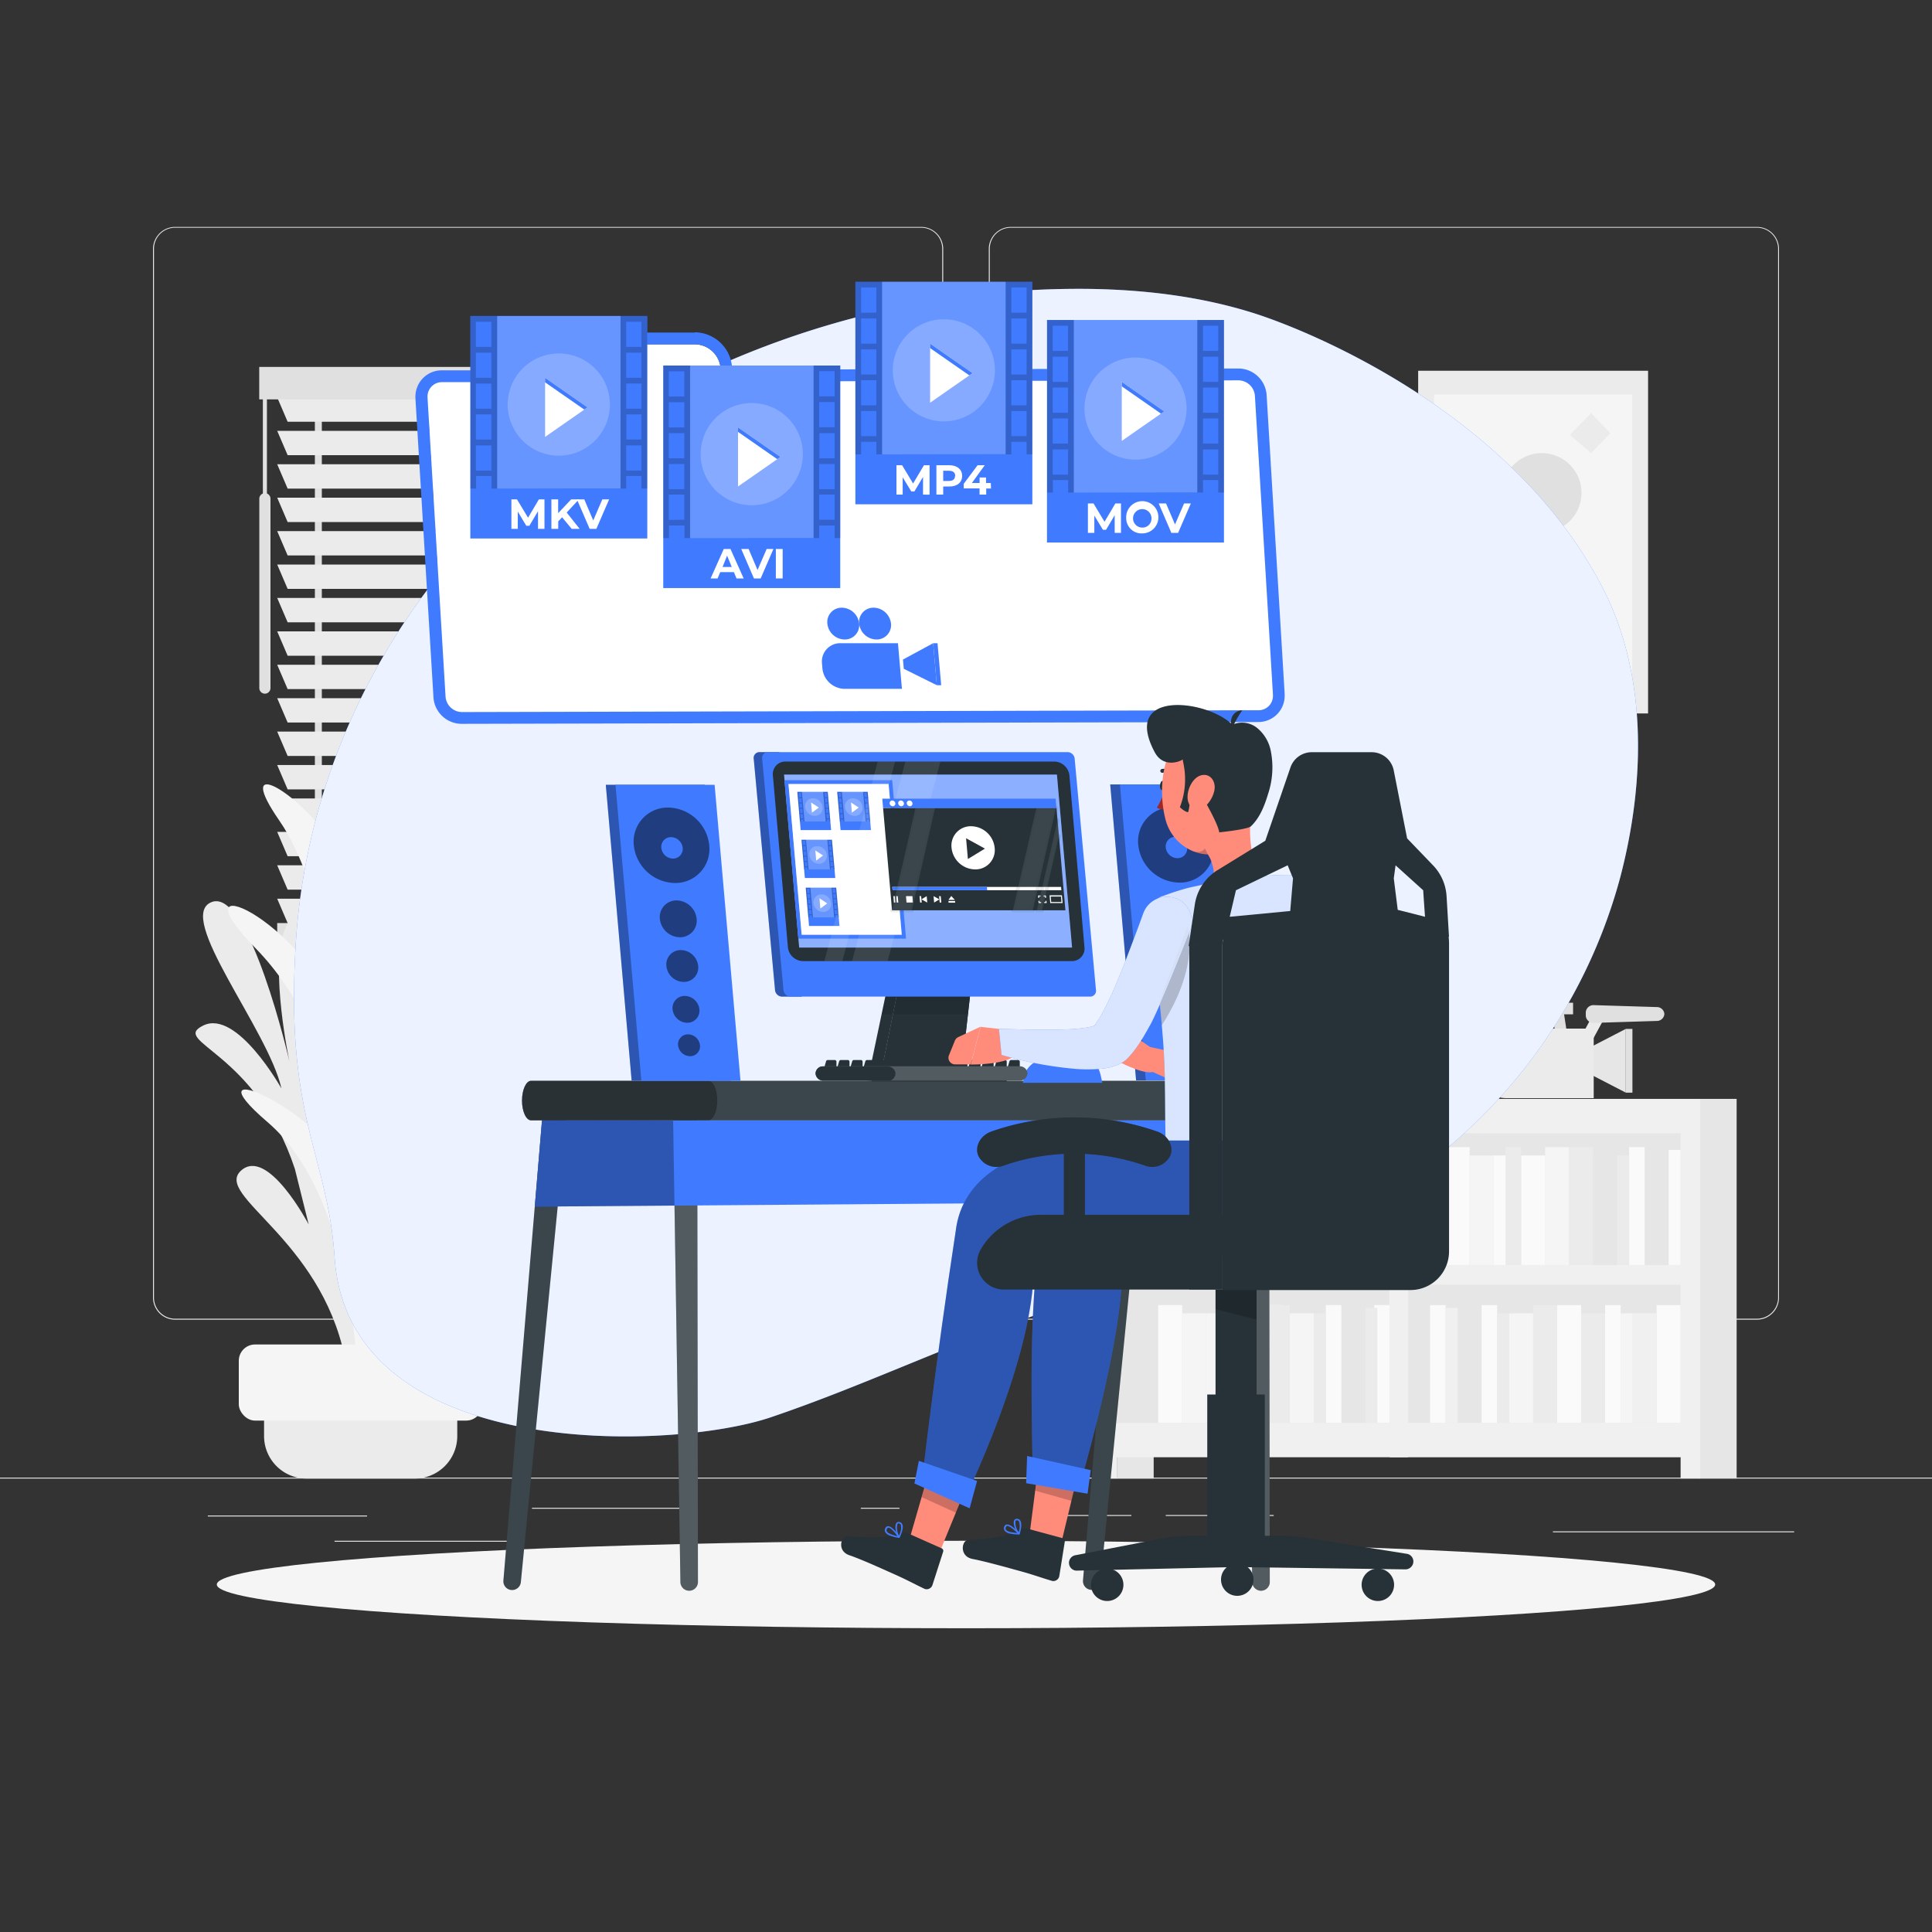 <svg xmlns="http://www.w3.org/2000/svg" viewBox="0 0 500 500"><rect x="0" y="0" width="500" height="500" fill="#333333" stroke="none"/><g id="background-complete"><path d="M238.4,341.53H45.31a5.72,5.72,0,0,1-5.71-5.71V64.39a5.72,5.72,0,0,1,5.71-5.66H238.4a5.71,5.71,0,0,1,5.7,5.71h0V335.82A5.71,5.71,0,0,1,238.4,341.53ZM45.31,58.93a5.47,5.47,0,0,0-5.46,5.46V335.82a5.47,5.47,0,0,0,5.46,5.46H238.4a5.46,5.46,0,0,0,5.45-5.46V64.39a5.46,5.46,0,0,0-5.45-5.46Z" style="fill:#e6e6e6"></path><path d="M454.7,341.53H261.6a5.71,5.71,0,0,1-5.7-5.71V64.39a5.71,5.71,0,0,1,5.7-5.66H454.7a5.71,5.71,0,0,1,5.7,5.66V335.82A5.71,5.71,0,0,1,454.7,341.53ZM261.6,58.93a5.46,5.46,0,0,0-5.45,5.46V335.82a5.46,5.46,0,0,0,5.45,5.46H454.7a5.48,5.48,0,0,0,5.47-5.46V64.39a5.48,5.48,0,0,0-5.47-5.46Z" style="fill:#e6e6e6"></path><rect x="53.79" y="392.21" width="41.21" height="0.25" style="fill:#e0e0e0"></rect><rect x="137.67" y="390.21" width="41.33" height="0.25" style="fill:#e0e0e0"></rect><rect x="222.78" y="390.21" width="10" height="0.25" style="fill:#e0e0e0"></rect><rect x="86.58" y="398.75" width="46.25" height="0.25" style="fill:#e0e0e0"></rect><rect x="271.2" y="392.08" width="21.6" height="0.25" style="fill:#e0e0e0"></rect><rect x="301.7" y="392.08" width="27.93" height="0.25" style="fill:#e0e0e0"></rect><rect x="401.89" y="396.31" width="62.44" height="0.25" style="fill:#e0e0e0"></rect><rect y="382.4" width="500" height="0.25" style="fill:#e0e0e0"></rect><rect x="81.49" y="100.32" width="1.8" height="140.37" style="fill:#e0e0e0"></rect><rect x="193.54" y="100.32" width="1.8" height="140.37" style="fill:#e0e0e0"></rect><polygon points="202.39 109.15 74.44 109.15 71.74 102.85 205.09 102.85 202.39 109.15" style="fill:#ebebeb"></polygon><polygon points="202.39 117.8 74.44 117.8 71.74 111.5 205.09 111.5 202.39 117.8" style="fill:#ebebeb"></polygon><polygon points="202.39 126.45 74.44 126.45 71.74 120.15 205.09 120.15 202.39 126.45" style="fill:#ebebeb"></polygon><polygon points="202.39 135.1 74.44 135.1 71.74 128.8 205.09 128.8 202.39 135.1" style="fill:#ebebeb"></polygon><polygon points="202.39 143.75 74.44 143.75 71.74 137.45 205.09 137.45 202.39 143.75" style="fill:#ebebeb"></polygon><polygon points="202.39 152.4 74.44 152.4 71.74 146.1 205.09 146.1 202.39 152.4" style="fill:#ebebeb"></polygon><polygon points="202.39 161.05 74.44 161.05 71.74 154.75 205.09 154.75 202.39 161.05" style="fill:#ebebeb"></polygon><polygon points="202.39 169.7 74.44 169.7 71.74 163.4 205.09 163.4 202.39 169.7" style="fill:#ebebeb"></polygon><polygon points="202.39 178.34 74.44 178.34 71.74 172.04 205.09 172.04 202.39 178.34" style="fill:#ebebeb"></polygon><polygon points="202.39 186.99 74.44 186.99 71.74 180.69 205.09 180.69 202.39 186.99" style="fill:#ebebeb"></polygon><polygon points="202.39 195.64 74.44 195.64 71.74 189.34 205.09 189.34 202.39 195.64" style="fill:#ebebeb"></polygon><polygon points="202.39 204.29 74.44 204.29 71.74 197.99 205.09 197.99 202.39 204.29" style="fill:#ebebeb"></polygon><polygon points="202.39 212.94 74.44 212.94 71.74 206.64 205.09 206.64 202.39 212.94" style="fill:#ebebeb"></polygon><polygon points="202.39 221.59 74.44 221.59 71.74 215.29 205.09 215.29 202.39 221.59" style="fill:#ebebeb"></polygon><polygon points="202.39 230.24 74.44 230.24 71.74 223.94 205.09 223.94 202.39 230.24" style="fill:#ebebeb"></polygon><polygon points="202.39 238.89 74.44 238.89 71.74 232.59 205.09 232.59 202.39 238.89" style="fill:#ebebeb"></polygon><rect x="71.74" y="238.89" width="133.35" height="3.6" style="fill:#e0e0e0"></rect><rect x="67.09" y="94.96" width="142.65" height="8.4" style="fill:#e0e0e0"></rect><path d="M68.56,179.52h0a1.45,1.45,0,0,1-1.45-1.45v-49a1.45,1.45,0,0,1,1.45-1.45h0A1.45,1.45,0,0,1,70,129.07v49A1.45,1.45,0,0,1,68.56,179.52Z" style="fill:#e0e0e0"></path><rect x="68.03" y="101.68" width="1.05" height="29.1" style="fill:#e0e0e0"></rect><rect x="362.05" y="290.46" width="75.81" height="81.59" style="fill:#e6e6e6"></rect><rect x="439.91" y="284.39" width="9.53" height="98.25" style="fill:#e6e6e6"></rect><rect x="374.12" y="296.89" width="6.21" height="30.49" style="fill:#fafafa"></rect><rect x="399.88" y="296.89" width="6.21" height="30.49" style="fill:#f5f5f5"></rect><rect x="380.33" y="299.03" width="6.21" height="28.35" style="fill:#f5f5f5"></rect><rect x="393.66" y="299.03" width="6.21" height="28.35" style="fill:#fafafa"></rect><rect x="389.65" y="296.89" width="4.01" height="30.49" style="fill:#ebebeb"></rect><rect x="386.55" y="299.03" width="3.11" height="28.35" style="fill:#fafafa"></rect><rect x="406.09" y="296.89" width="6.21" height="30.49" style="fill:#ebebeb"></rect><rect x="412.3" y="299.03" width="6.21" height="28.35" style="fill:#e6e6e6"></rect><rect x="425.63" y="299.03" width="6.21" height="28.35" style="fill:#e6e6e6"></rect><rect x="421.62" y="296.89" width="4.01" height="30.49" style="fill:#fafafa"></rect><rect x="418.51" y="299.03" width="3.11" height="28.35" style="fill:#ebebeb"></rect><rect x="431.84" y="297.61" width="3.11" height="29.77" style="fill:#fafafa"></rect><rect x="428.74" y="337.75" width="6.21" height="30.49" transform="translate(863.68 706) rotate(180)" style="fill:#fafafa"></rect><rect x="402.98" y="337.75" width="6.21" height="30.49" transform="translate(812.17 706) rotate(180)" style="fill:#fafafa"></rect><rect x="422.52" y="339.9" width="6.21" height="28.35" transform="translate(851.26 708.14) rotate(180)" style="fill:#f0f0f0"></rect><rect x="409.19" y="339.9" width="6.21" height="28.35" transform="translate(824.6 708.14) rotate(180)" style="fill:#ebebeb"></rect><rect x="415.4" y="337.75" width="4.01" height="30.49" transform="translate(834.82 706) rotate(180)" style="fill:#fafafa"></rect><rect x="419.42" y="339.9" width="3.11" height="28.35" transform="translate(841.94 708.14) rotate(180)" style="fill:#f5f5f5"></rect><rect x="396.77" y="337.75" width="6.21" height="30.49" transform="translate(799.75 706) rotate(180)" style="fill:#ebebeb"></rect><rect x="390.56" y="339.9" width="6.21" height="28.35" transform="translate(787.33 708.14) rotate(180)" style="fill:#f5f5f5"></rect><rect x="377.23" y="339.9" width="6.21" height="28.35" transform="translate(760.67 708.14) rotate(180)" style="fill:#e6e6e6"></rect><rect x="383.44" y="337.75" width="4.01" height="30.49" transform="translate(770.89 706) rotate(180)" style="fill:#fafafa"></rect><rect x="370.11" y="337.75" width="4.01" height="30.49" transform="translate(744.23 706) rotate(180)" style="fill:#fafafa"></rect><rect x="387.45" y="339.9" width="3.11" height="28.35" transform="translate(778.01 708.14) rotate(180)" style="fill:#ebebeb"></rect><rect x="374.12" y="338.48" width="3.11" height="29.77" transform="translate(751.35 706.72) rotate(180)" style="fill:#f0f0f0"></rect><path d="M437.48,284.39H359.65v92.75h75.29v5.51H440V284.39Zm-2.54,83.86H364.45V332.49h70.49Zm0-40.84H364.45V293.29h70.49Z" style="fill:#f0f0f0"></path><rect x="286.12" y="290.46" width="75.81" height="81.59" transform="translate(648.06 662.52) rotate(180)" style="fill:#e6e6e6"></rect><rect x="289.04" y="376.14" width="9.53" height="6.5" transform="translate(587.61 758.79) rotate(180)" style="fill:#e6e6e6"></rect><rect x="353.17" y="296.89" width="6.21" height="30.49" transform="translate(712.54 624.27) rotate(180)" style="fill:#fafafa"></rect><rect x="327.41" y="296.89" width="6.21" height="30.49" transform="translate(661.04 624.27) rotate(180)" style="fill:#f5f5f5"></rect><rect x="346.95" y="299.03" width="6.21" height="28.35" transform="translate(700.12 626.41) rotate(180)" style="fill:#f5f5f5"></rect><rect x="333.62" y="299.03" width="6.21" height="28.35" transform="translate(673.46 626.41) rotate(180)" style="fill:#fafafa"></rect><rect x="339.83" y="296.89" width="4.01" height="30.49" transform="translate(683.68 624.27) rotate(180)" style="fill:#ebebeb"></rect><rect x="343.85" y="299.03" width="3.11" height="28.35" transform="translate(690.8 626.41) rotate(180)" style="fill:#fafafa"></rect><rect x="325.3" y="296.89" width="6.21" height="30.49" transform="translate(656.8 624.27) rotate(180)" style="fill:#ebebeb"></rect><rect x="319.08" y="299.03" width="6.21" height="28.35" transform="translate(644.38 626.41) rotate(180)" style="fill:#e6e6e6"></rect><rect x="305.75" y="299.03" width="6.21" height="28.35" transform="translate(617.72 626.41) rotate(180)" style="fill:#e6e6e6"></rect><rect x="311.96" y="296.89" width="4.01" height="30.49" transform="translate(627.94 624.27) rotate(180)" style="fill:#fafafa"></rect><rect x="315.98" y="299.03" width="3.11" height="28.35" transform="translate(635.06 626.41) rotate(180)" style="fill:#ebebeb"></rect><rect x="302.65" y="297.61" width="3.11" height="29.77" transform="translate(608.4 624.99) rotate(180)" style="fill:#f5f5f5"></rect><rect x="299.73" y="337.75" width="6.21" height="30.49" style="fill:#fafafa"></rect><rect x="325.48" y="337.75" width="6.21" height="30.49" style="fill:#fafafa"></rect><rect x="305.94" y="339.9" width="6.21" height="28.35" style="fill:#f5f5f5"></rect><rect x="319.27" y="339.9" width="6.21" height="28.35" style="fill:#ebebeb"></rect><rect x="315.26" y="337.75" width="4.01" height="30.49" style="fill:#fafafa"></rect><rect x="312.15" y="339.9" width="3.11" height="28.35" style="fill:#f5f5f5"></rect><rect x="327.6" y="337.75" width="6.21" height="30.49" style="fill:#ebebeb"></rect><rect x="333.81" y="339.9" width="6.21" height="28.35" style="fill:#f5f5f5"></rect><rect x="347.14" y="339.9" width="6.21" height="28.35" style="fill:#e6e6e6"></rect><rect x="343.13" y="337.75" width="4.01" height="30.49" style="fill:#fafafa"></rect><rect x="355.64" y="337.75" width="4.01" height="30.49" style="fill:#fafafa"></rect><rect x="340.02" y="339.9" width="3.11" height="28.35" style="fill:#ebebeb"></rect><rect x="353.35" y="338.48" width="3.11" height="29.77" style="fill:#ebebeb"></rect><path d="M284,284.39v98.26h5.08v-5.51h75.28V284.39H284Zm5.08,48.1h70.49v35.76H289.05Zm0-39.2h70.49v34.12H289.05Z" style="fill:#f0f0f0"></path><path d="M93.65,350.14s-7.27-34.39,6-53-12-.22-14.88,17.22c0,0-4.35-31.18,8.51-53.12S82.06,257.29,80,279.9c0,0-3.94-27.82,2-43.46s-4.37-5.58-8.32,4.22,1.23,34.07,1.23,34.07-10.31-44.87-20.07-41.3,14.59,33,18,48.27c0,0-11.51-20.59-20.24-16.3s13.53,6.41,23.71,37.1l3.58,14.39S69.25,296.58,62.33,303s20.53,17.47,26.91,48.25Z" style="fill:#ebebeb"></path><path d="M68.34,360.65h50a0,0,0,0,1,0,0v11a11,11,0,0,1-11,11h-28a11,11,0,0,1-11-11v-11A0,0,0,0,1,68.34,360.65Z" style="fill:#ebebeb"></path><rect x="61.8" y="347.95" width="63.04" height="19.7" rx="4.21" style="fill:#f5f5f5"></rect><path d="M92.23,352.12s-1.53-43.36-23-61.73,14.28-3.82,23,16.2c0,0-4.08-38.65-26-61.09s12.24-8,21.43,18.43c0,0-3.58-34.5-15.31-51.47s3.57-8,11.22,2.58,8.68,41.17,8.68,41.17-1-56.82,11.73-55.45-7.65,43.84-7.14,63.17c0,0,7.65-28.09,19.39-25.56s-14.29,11.72-17.35,51.51v18.3s6.63-27.48,16.84-21.87-19.39,27-17.86,65.81Z" style="fill:#f5f5f5"></path><rect x="367.02" y="95.95" width="59.5" height="88.69" style="fill:#ebebeb"></rect><rect x="371.13" y="102.07" width="51.29" height="76.45" style="fill:#f5f5f5"></rect><circle cx="399.02" cy="127.56" r="10.29" transform="translate(183.2 486.6) rotate(-76.72)" style="fill:#e0e0e0"></circle><polygon points="388.73 167.56 403.78 149.56 409.31 167.56 388.73 167.56" style="fill:#ebebeb"></polygon><path d="M381.48,114.77c-7.2,11.72-2,26.28,6.19,35.85,1.26,1.47,3.37-.66,2.12-2.12-7.3-8.54-12.17-21.7-5.72-32.22,1-1.65-1.58-3.16-2.59-1.51Z" style="fill:#ebebeb"></path><polygon points="411.78 106.93 406.28 112.56 411.78 117.27 416.78 112.1 411.78 106.93" style="fill:#ebebeb"></polygon><polygon points="411.03 270.01 384.67 270.01 391.24 259.51 407.11 259.51 407.11 262.51 392.9 262.51 390.09 267.01 411.03 267.01 411.03 270.01" style="fill:#e0e0e0"></polygon><rect x="401.94" y="260.75" width="3" height="6.04" transform="translate(-35.38 64.33) rotate(-8.74)" style="fill:#e0e0e0"></rect><rect x="408.77" y="263.96" width="7.33" height="3" transform="translate(-17.45 501.63) rotate(-61.55)" style="fill:#ebebeb"></rect><path d="M428.74,264.22l-16.18.5a2,2,0,0,1-2.16-1.8v-1a2,2,0,0,1,2.16-1.79l16.18.5a1.94,1.94,0,0,1,2,1.79h0A1.94,1.94,0,0,1,428.74,264.22Z" style="fill:#e0e0e0"></path><polygon points="378.5 279.79 386.43 275.69 386.43 273.36 378.5 269.26 378.5 279.79" style="fill:#e6e6e6"></polygon><rect x="377.4" y="269.26" width="1.1" height="10.53" style="fill:#e0e0e0"></rect><polygon points="420.75 282.77 408.34 276.35 408.34 272.7 420.75 266.28 420.75 282.77" style="fill:#e6e6e6"></polygon><rect x="420.75" y="266.28" width="1.72" height="16.5" style="fill:#e0e0e0"></rect><path d="M412.45,284.2H389.87a8,8,0,0,1-8-8v-2a8,8,0,0,1,8-8h22.58Z" style="fill:#ebebeb"></path></g><g id="background-simple"><path d="M282.11,74.77a229.06,229.06,0,0,0-130.45,38.8c-43.31,29.19-71.61,77.7-75.06,129.81-3,45.95,8.19,55.22,10,82.06,3.59,53.1,87.28,50,112.79,41.38s49.77-20.59,75.42-28.74c23.63-7.51,48.43-11.76,70.85-22.34a138.26,138.26,0,0,0,73.65-88.67c6.48-24.73,7.14-52.43-4.64-75.12-23.48-45.22-76-66.41-90.18-70.9C310.83,76.73,296.4,75,282.11,74.77Z" style="fill:#407BFF"></path><path d="M282.11,74.77a229.06,229.06,0,0,0-130.45,38.8c-43.31,29.19-71.61,77.7-75.06,129.81-3,45.95,8.19,55.22,10,82.06,3.59,53.1,87.28,50,112.79,41.38s49.77-20.59,75.42-28.74c23.63-7.51,48.43-11.76,70.85-22.34a138.26,138.26,0,0,0,73.65-88.67c6.48-24.73,7.14-52.43-4.64-75.12-23.48-45.22-76-66.41-90.18-70.9C310.83,76.73,296.4,75,282.11,74.77Z" style="fill:#fff;opacity:0.9"></path></g><g id="Shadows"><g id="Shadow--inject-214"><ellipse id="path--inject-214" cx="250" cy="410.07" rx="193.89" ry="11.32" style="fill:#f5f5f5"></ellipse></g></g><g id="Desk"><path d="M296.51,290.69h-6.24L280.28,409a2.27,2.27,0,0,0,2.26,2.46h0a2.27,2.27,0,0,0,2.25-2Z" style="fill:#263238"></path><path d="M296.51,290.69h-6.24L280.28,409a2.27,2.27,0,0,0,2.26,2.46h0a2.27,2.27,0,0,0,2.25-2Z" style="fill:#fff;opacity:0.1"></path><path d="M146.53,289.86h-6.25l-10,119.19a2.26,2.26,0,0,0,2.26,2.45h0a2.27,2.27,0,0,0,2.25-2Z" style="fill:#263238"></path><path d="M146.53,289.86h-6.25l-10,119.19a2.26,2.26,0,0,0,2.26,2.45h0a2.27,2.27,0,0,0,2.25-2Z" style="fill:#fff;opacity:0.1"></path><path d="M174.21,289.86h6.24l.18,119.55a2.27,2.27,0,0,1-2.27,2.27h0a2.28,2.28,0,0,1-2.27-2.24Z" style="fill:#263238"></path><path d="M174.21,289.86h6.24l.18,119.55a2.27,2.27,0,0,1-2.27,2.27h0a2.28,2.28,0,0,1-2.27-2.24Z" style="fill:#fff;opacity:0.2"></path><path d="M322.19,289.86h6.25l.18,119.55a2.27,2.27,0,0,1-2.27,2.27h0a2.28,2.28,0,0,1-2.27-2.24Z" style="fill:#263238"></path><path d="M328.44,289.86l.18,119.55a2.27,2.27,0,0,1-2.27,2.27h0a2.28,2.28,0,0,1-2.27-2.24l-1.89-119.58Z" style="fill:#fff;opacity:0.2"></path><polygon points="138.41 312.27 328.3 310.86 328.3 289.87 140.28 289.87 138.41 312.27" style="fill:#407BFF"></polygon><polygon points="174.21 290.02 174.56 312 138.41 312.27 140.28 289.87 174.21 290.02" style="opacity:0.3"></polygon><path d="M335.63,284.82h0c0-2.82-1.06-5.11-2.36-5.12H137.45c-1.3,0-2.35,2.3-2.36,5.12h0c0,2.83,1.06,5.12,2.36,5.13H333.27C334.57,289.94,335.62,287.65,335.63,284.82Z" style="fill:#263238"></path><path d="M335.63,284.82h0c0-2.82-1.06-5.11-2.36-5.12H137.45c-1.3,0-2.35,2.3-2.36,5.12h0c0,2.83,1.06,5.12,2.36,5.13H333.27C334.57,289.94,335.62,287.65,335.63,284.82Z" style="fill:#fff;opacity:0.1"></path><path d="M185.64,284.82h0c0-2.82-1-5.11-2.35-5.12H137.45c-1.3,0-2.35,2.3-2.36,5.12h0c0,2.83,1.06,5.12,2.36,5.13h45.84C184.59,289.94,185.64,287.65,185.64,284.82Z" style="opacity:0.3"></path></g><g id="Device"><path d="M285.28,280.22H264.71l.47-2.23c2.2-5.91,13.44-5.91,13.44-5.91,2.79.16,5.51,2.77,6.29,6.42Z" style="fill:#407BFF"></path><path d="M228.2,276.92h20.66l2.46-21.6H232.56Z" style="fill:#263238"></path><path d="M224.55,279.66h1v.25h35v-3H228.2l4.36-21.6h18.76l1-9.16a2.34,2.34,0,0,0-2.34-2.24H233.94a2.37,2.37,0,0,0-2.35,2.24Z" style="fill:#263238"></path><polygon points="228.2 276.92 248.86 276.92 251.13 257.02 251.32 255.32 232.56 255.32 228.2 276.92" style="fill:#263238"></polygon><polygon points="250.46 262.51 251.32 255.32 229.67 255.32 228.16 262.51 250.46 262.51" style="opacity:0.1"></polygon><path d="M261,277.55h2.46a.44.44,0,0,0,.46-.42v-2.37a.44.44,0,0,0-.46-.43H261.7a.47.47,0,0,0-.45.32l-.69,2.37A.43.43,0,0,0,261,277.55Z" style="fill:#263238"></path><path d="M257.62,277.55h2.46a.45.45,0,0,0,.46-.42v-2.37a.45.45,0,0,0-.46-.43h-1.77a.47.47,0,0,0-.45.32l-.69,2.37A.43.43,0,0,0,257.62,277.55Z" style="fill:#263238"></path><path d="M254.23,277.55h2.45a.45.45,0,0,0,.47-.42v-2.37a.45.45,0,0,0-.47-.43h-1.76a.46.46,0,0,0-.45.32l-.69,2.37A.43.43,0,0,0,254.23,277.55Z" style="fill:#263238"></path><path d="M250.84,277.55h2.45a.45.45,0,0,0,.47-.42v-2.37a.45.45,0,0,0-.47-.43h-1.76a.46.46,0,0,0-.45.32l-.69,2.37A.43.43,0,0,0,250.84,277.55Z" style="fill:#263238"></path><path d="M247.45,277.55h2.45a.45.45,0,0,0,.47-.42v-2.37a.45.45,0,0,0-.47-.43h-1.76a.46.46,0,0,0-.45.32L247,277A.43.43,0,0,0,247.45,277.55Z" style="fill:#263238"></path><path d="M244.06,277.55h2.45a.45.45,0,0,0,.47-.42v-2.37a.45.45,0,0,0-.47-.43h-1.76a.46.46,0,0,0-.45.32l-.69,2.37A.43.43,0,0,0,244.06,277.55Z" style="fill:#263238"></path><path d="M240.67,277.55h2.45a.45.45,0,0,0,.47-.42v-2.37a.45.45,0,0,0-.47-.43h-1.76a.46.46,0,0,0-.45.32l-.7,2.37A.44.44,0,0,0,240.67,277.55Z" style="fill:#263238"></path><path d="M237.28,277.55h2.45a.45.45,0,0,0,.47-.42v-2.37a.45.45,0,0,0-.47-.43H238a.46.46,0,0,0-.45.32l-.7,2.37A.44.44,0,0,0,237.28,277.55Z" style="fill:#263238"></path><path d="M233.89,277.55h2.45a.45.45,0,0,0,.47-.42v-2.37a.45.45,0,0,0-.47-.43h-1.76a.46.46,0,0,0-.45.32l-.7,2.37A.44.44,0,0,0,233.89,277.55Z" style="fill:#263238"></path><path d="M230.49,277.55H233a.45.45,0,0,0,.47-.42v-2.37a.45.45,0,0,0-.47-.43h-1.76a.47.47,0,0,0-.46.32L230,277A.43.43,0,0,0,230.49,277.55Z" style="fill:#263238"></path><path d="M227.1,277.55h2.46a.45.45,0,0,0,.47-.42v-2.37a.45.45,0,0,0-.47-.43H227.8a.47.47,0,0,0-.46.32l-.69,2.37A.43.43,0,0,0,227.1,277.55Z" style="fill:#263238"></path><path d="M223.71,277.55h2.46a.45.45,0,0,0,.47-.42v-2.37a.45.45,0,0,0-.47-.43h-1.76a.47.47,0,0,0-.46.32l-.69,2.37A.43.43,0,0,0,223.71,277.55Z" style="fill:#263238"></path><path d="M220.32,277.55h2.46a.45.45,0,0,0,.46-.42v-2.37a.45.45,0,0,0-.46-.43H221a.47.47,0,0,0-.45.32l-.69,2.37A.43.43,0,0,0,220.32,277.55Z" style="fill:#263238"></path><path d="M216.93,277.55h2.46a.45.45,0,0,0,.46-.42v-2.37a.45.45,0,0,0-.46-.43h-1.77a.47.47,0,0,0-.45.32l-.69,2.37A.43.43,0,0,0,216.93,277.55Z" style="fill:#263238"></path><path d="M213.54,277.55H216a.45.45,0,0,0,.47-.42v-2.37a.45.45,0,0,0-.47-.43h-1.76a.46.46,0,0,0-.45.32l-.69,2.37A.43.43,0,0,0,213.54,277.55Z" style="fill:#263238"></path><path d="M211.07,277.81a2,2,0,0,0,2,1.86h50.77a2,2,0,0,0,2.05-1.86,1.76,1.76,0,0,0-.6-1.32,2.11,2.11,0,0,0-1.4-.54H213.11a2,2,0,0,0-.56.07A1.9,1.9,0,0,0,211.07,277.81Z" style="fill:#263238"></path><path d="M211.07,277.81a2,2,0,0,0,2,1.86h50.77a2,2,0,0,0,2.05-1.86,1.76,1.76,0,0,0-.6-1.32,2.11,2.11,0,0,0-1.4-.54H213.11a2,2,0,0,0-.56.07A1.9,1.9,0,0,0,211.07,277.81Z" style="fill:#fff;opacity:0.2"></path><path d="M211.07,277.81a2,2,0,0,0,2,1.86H230.3a1.89,1.89,0,0,0,1.42-1.78,1.76,1.76,0,0,0,0-.33,1.84,1.84,0,0,0-.57-1,2.32,2.32,0,0,0-.44-.31l-.24-.11a2.24,2.24,0,0,0-.78-.13H212.55A1.9,1.9,0,0,0,211.07,277.81Z" style="fill:#263238"></path><path d="M196.46,194.65h5.19l5.83,63.27h-5.19a1.88,1.88,0,0,1-1.72-1.79l-5.5-59.69A1.51,1.51,0,0,1,196.46,194.65Z" style="fill:#407BFF"></path><path d="M196.46,194.65h5.19l5.83,63.27h-5.19a1.88,1.88,0,0,1-1.72-1.79l-5.5-59.69A1.51,1.51,0,0,1,196.46,194.65Z" style="opacity:0.3"></path><path d="M204.48,257.92h77.76a1.51,1.51,0,0,0,1.39-1.79l-5.5-59.69a1.88,1.88,0,0,0-1.72-1.79H198.65a1.51,1.51,0,0,0-1.39,1.79l5.5,59.69A1.88,1.88,0,0,0,204.48,257.92Z" style="fill:#407BFF"></path><polygon points="206.83 245.23 277.45 245.23 273.53 200.46 202.91 200.46 206.83 245.23" style="fill:#407BFF"></polygon><path d="M207.8,248.73h69.59a3.23,3.23,0,0,0,3.27-3.57l-3.9-44.49a4,4,0,0,0-3.88-3.58h-69.6a3.23,3.23,0,0,0-3.26,3.58l3.89,44.49A4,4,0,0,0,207.8,248.73Z" style="fill:#263238"></path><polygon points="206.83 245.23 277.45 245.23 273.53 200.46 202.91 200.46 206.83 245.23" style="fill:#407BFF"></polygon><polygon points="206.83 245.23 277.45 245.23 273.53 200.46 202.91 200.46 206.83 245.23" style="fill:#fff;opacity:0.4"></polygon><path d="M230,202.91l3.41,39H207.48l-3.42-39H230m.92-1H203l.1,1.09,3.41,39,.08.92h27.89l-.09-1.09-3.41-39-.08-.91Z" style="fill:#407BFF"></path><polygon points="233.36 241.91 207.47 241.91 204.06 202.91 229.95 202.91 233.36 241.91" style="fill:#fff"></polygon><polygon points="215.09 214.83 207.21 214.83 206.35 204.93 214.22 204.93 215.09 214.83" style="fill:#407BFF"></polygon><g style="opacity:0.2"><path d="M207.28,204.93h-.93l.67,7.68h.25l0-.56h.67l0,.56h.26l-.67-7.68Zm-.32,4.12-.09-1.12h.67l.1,1.12Zm.7.25.1,1.12h-.68L207,209.3Zm-.82-1.62-.09-1.12h.67l.1,1.12Zm-.12-1.38-.09-1.11h.67l.1,1.11Zm.48,5.49-.09-1.11h.67l.1,1.11Z"></path></g><g style="opacity:0.2"><path d="M214,204.93H213l.67,7.68H214l-.05-.56h.68l0,.56h.26l-.67-7.68Zm-.31,4.12-.1-1.12h.68l.09,1.12Zm.7.25.09,1.12h-.67l-.1-1.12Zm-.82-1.62-.1-1.12h.68l.09,1.12Zm-.12-1.38-.1-1.11H214l.09,1.11Zm.48,5.49-.1-1.11h.68l.09,1.11Z"></path></g><polygon points="213.7 212.6 208.21 212.61 207.54 204.93 213.03 204.93 213.7 212.6" style="fill:#fff;opacity:0.2"></polygon><path d="M212.9,208.87a2,2,0,0,1-2.07,2.27,2.53,2.53,0,0,1-2.48-2.27,2.05,2.05,0,0,1,2.08-2.27A2.53,2.53,0,0,1,212.9,208.87Z" style="fill:#fff;opacity:0.2"></path><polygon points="209.91 207.68 211.91 209 210.14 210.31 209.91 207.68" style="fill:#fff"></polygon><polygon points="216.17 227.23 208.3 227.23 207.43 217.34 215.3 217.34 216.17 227.23" style="fill:#407BFF"></polygon><g style="opacity:0.2"><path d="M208.37,217.33h-.94l.67,7.68h.26l-.05-.56H209l0,.56h.25l-.67-7.68Zm-.32,4.12-.1-1.11h.68l.1,1.11Zm.7.26.1,1.12h-.68l-.1-1.12Zm-.82-1.63-.1-1.12h.68l.1,1.12Zm-.12-1.37-.1-1.12h.68l.1,1.12Zm.48,5.49-.1-1.12h.68l.1,1.12Z"></path></g><g style="opacity:0.2"><path d="M215.05,217.33h-.94l.68,7.68H215l0-.56h.68l.05.56H216l-.68-7.68Zm-.32,4.12-.1-1.11h.68l.1,1.11Zm.7.26.1,1.12h-.68l-.1-1.12Zm-.82-1.63-.1-1.12h.68l.1,1.12Zm-.12-1.37-.1-1.12h.68l.1,1.12Zm.48,5.49-.1-1.12h.68l.1,1.12Z"></path></g><polygon points="214.78 225 209.29 225.01 208.62 217.34 214.12 217.34 214.78 225" style="fill:#fff;opacity:0.2"></polygon><path d="M214,221.27a2.05,2.05,0,0,1-2.08,2.28,2.54,2.54,0,0,1-2.47-2.28,2,2,0,0,1,2.07-2.27A2.54,2.54,0,0,1,214,221.27Z" style="fill:#fff;opacity:0.2"></path><polygon points="211 220.09 213 221.4 211.23 222.72 211 220.09" style="fill:#fff"></polygon><polygon points="225.41 214.83 217.54 214.83 216.67 204.93 224.55 204.93 225.41 214.83" style="fill:#407BFF"></polygon><g style="opacity:0.2"><path d="M217.61,204.93h-.94l.68,7.68h.25l0-.56h.68l.05.56h.26l-.68-7.68Zm-.32,4.12-.1-1.12h.68l.1,1.12Zm.7.26.1,1.11h-.68l-.1-1.11Zm-.82-1.63-.1-1.12h.68l.1,1.12Zm-.12-1.38-.1-1.11h.68l.1,1.11Zm.48,5.5-.1-1.12h.68l.1,1.12Z"></path></g><g style="opacity:0.2"><path d="M224.29,204.93h-.93l.67,7.68h.25l0-.56h.67l.05.56h.26l-.67-7.68Zm-.32,4.12-.09-1.12h.67l.1,1.12Zm.7.26.1,1.11h-.68l-.09-1.11Zm-.82-1.63-.09-1.12h.67l.1,1.12Zm-.12-1.38-.09-1.11h.67l.1,1.11Zm.48,5.5-.09-1.12h.67l.1,1.12Z"></path></g><polygon points="224.03 212.6 218.53 212.61 217.86 204.93 223.36 204.93 224.03 212.6" style="fill:#fff;opacity:0.2"></polygon><path d="M223.23,208.87a2,2,0,0,1-2.08,2.27,2.53,2.53,0,0,1-2.47-2.27,2.05,2.05,0,0,1,2.08-2.27A2.53,2.53,0,0,1,223.23,208.87Z" style="fill:#fff;opacity:0.2"></path><polygon points="220.24 207.68 222.24 209 220.47 210.31 220.24 207.68" style="fill:#fff"></polygon><polygon points="217.26 239.64 209.38 239.64 208.52 229.74 216.39 229.74 217.26 239.64" style="fill:#407BFF"></polygon><g style="opacity:0.2"><path d="M209.45,229.74h-.93l.67,7.68h.25l0-.56h.67l.05.56h.26l-.67-7.68Zm-.32,4.12-.09-1.12h.67l.1,1.12Zm.7.25.1,1.12h-.68l-.09-1.12Zm-.82-1.63-.09-1.11h.67l.1,1.11Zm-.12-1.37L208.8,230h.67l.1,1.12Zm.48,5.49-.09-1.12H210l.1,1.12Z"></path></g><g style="opacity:0.2"><path d="M216.13,229.74h-.93l.67,7.68h.26l0-.56h.68l.05.56h.25l-.67-7.68Zm-.31,4.12-.1-1.12h.68l.09,1.12Zm.7.25.09,1.12h-.67l-.1-1.12Zm-.82-1.63-.1-1.11h.68l.09,1.11Zm-.12-1.37-.1-1.12h.68l.09,1.12Zm.48,5.49-.1-1.12h.68l.09,1.12Z"></path></g><polygon points="215.87 237.41 210.38 237.42 209.71 229.74 215.2 229.74 215.87 237.41" style="fill:#fff;opacity:0.2"></polygon><path d="M215.07,233.68A2,2,0,0,1,213,236a2.54,2.54,0,0,1-2.48-2.27,2.05,2.05,0,0,1,2.08-2.27A2.53,2.53,0,0,1,215.07,233.68Z" style="fill:#fff;opacity:0.2"></path><polygon points="212.08 232.49 214.09 233.8 212.31 235.12 212.08 232.49" style="fill:#fff"></polygon><polygon points="227.15 197.12 213.35 248.71 218 248.71 231.64 197.12 227.15 197.12" style="fill:#fff;opacity:0.1;isolation:isolate"></polygon><polygon points="234.31 197.12 220.52 248.71 229.72 248.71 243.36 197.12 234.31 197.12" style="fill:#fff;opacity:0.1;isolation:isolate"></polygon><polygon points="275.73 235.59 230.86 235.59 228.54 209.09 273.41 209.09 275.73 235.59" style="fill:#263238"></polygon><path d="M257.42,219.42a5,5,0,0,1-5.09,5.58,6.22,6.22,0,0,1-6.07-5.58,5,5,0,0,1,5.09-5.59A6.21,6.21,0,0,1,257.42,219.42Z" style="fill:#fff"></path><polygon points="254.9 219.62 250.02 216.94 250.49 222.31 254.9 219.62" style="fill:#263238"></polygon><polygon points="274.68 230.39 231 230.39 230.92 229.53 274.6 229.53 274.68 230.39" style="fill:#fff"></polygon><polygon points="255.48 230.39 231 230.39 230.92 229.53 255.41 229.53 255.48 230.39" style="fill:#407BFF"></polygon><polygon points="231.75 233.58 231.33 233.58 231.18 231.92 231.6 231.92 231.75 233.58" style="fill:#fff"></polygon><polygon points="232.48 233.58 232.06 233.58 231.92 231.92 232.34 231.92 232.48 233.58" style="fill:#fff"></polygon><polygon points="236.27 233.58 234.61 233.58 234.47 231.92 236.13 231.92 236.27 233.58" style="fill:#fff"></polygon><polygon points="238.47 232.75 239.83 231.92 239.97 233.58 238.47 232.75" style="fill:#fff"></polygon><polygon points="238.54 233.58 238.12 233.58 237.97 231.92 238.39 231.92 238.54 233.58" style="fill:#fff"></polygon><polygon points="243.11 232.75 241.61 231.92 241.75 233.58 243.11 232.75" style="fill:#fff"></polygon><polygon points="243.19 233.58 243.61 233.58 243.46 231.92 243.04 231.92 243.19 233.58" style="fill:#fff"></polygon><polygon points="246.19 231.89 245.45 232.89 247.11 232.89 246.19 231.89" style="fill:#fff"></polygon><polygon points="247.2 233.61 247.17 233.19 245.45 233.19 245.49 233.61 247.2 233.61" style="fill:#fff"></polygon><path d="M275,233.71h-3.2l-.17-2h3.19Zm-2.95-.27h2.65l-.12-1.41h-2.65Z" style="fill:#fff"></path><polygon points="269.44 233.71 268.79 233.71 268.74 233.14 269.01 233.12 269.04 233.44 269.44 233.44 269.44 233.71" style="fill:#fff"></polygon><polygon points="270.87 233.71 270.22 233.71 270.22 233.44 270.58 233.44 270.55 233.14 270.82 233.12 270.87 233.71" style="fill:#fff"></polygon><polygon points="270.49 232.38 270.45 232.03 270.08 232.03 270.08 231.76 270.7 231.76 270.75 232.36 270.49 232.38" style="fill:#fff"></polygon><polygon points="268.68 232.38 268.62 231.76 269.29 231.76 269.29 232.03 268.92 232.03 268.95 232.36 268.68 232.38" style="fill:#fff"></polygon><polygon points="236.92 209.09 241.99 209.09 235.98 235.59 230.85 235.59 236.92 209.09" style="fill:#fff;stroke:#263238;stroke-linecap:round;stroke-linejoin:round;opacity:0.1"></polygon><polygon points="262.14 235.59 268.21 209.09 273.29 209.09 267.28 235.59 262.14 235.59" style="fill:#fff;stroke:#263238;stroke-linecap:round;stroke-linejoin:round;opacity:0.1"></polygon><polyline points="273.69 212.31 269.75 229.53 269.55 230.39 269.21 231.89 268.89 233.27 268.36 235.59 269.68 235.59 270.52 231.89 270.86 230.39 271.05 229.53 274.04 216.36" style="fill:#fff;stroke:#263238;stroke-linecap:round;stroke-linejoin:round;opacity:0.1"></polyline><polygon points="273.41 209.09 228.54 209.09 228.33 206.69 273.2 206.69 273.41 209.09" style="fill:#407BFF"></polygon><path d="M231.72,207.91a.67.67,0,0,1-.68.74.81.81,0,0,1-.8-.74.67.67,0,0,1,.67-.74A.83.83,0,0,1,231.72,207.91Z" style="fill:#fff"></path><path d="M233.94,207.91a.67.67,0,0,1-.68.74.81.81,0,0,1-.8-.74.66.66,0,0,1,.67-.74A.83.83,0,0,1,233.94,207.91Z" style="fill:#fff"></path><path d="M236.15,207.91a.66.66,0,0,1-.67.74.83.83,0,0,1-.81-.74.67.67,0,0,1,.68-.74A.81.81,0,0,1,236.15,207.91Z" style="fill:#fff"></path><polygon points="189.12 279.7 163.47 279.7 156.78 203.11 182.42 203.11 189.12 279.7" style="fill:#407BFF"></polygon><polygon points="189.12 279.7 163.47 279.7 156.78 203.11 182.42 203.11 189.12 279.7" style="opacity:0.3"></polygon><polygon points="191.64 279.7 165.99 279.7 159.29 203.11 184.94 203.11 191.64 279.7" style="fill:#407BFF"></polygon><path d="M172.94,209a8.8,8.8,0,0,0-8.91,9.76,10.88,10.88,0,0,0,10.62,9.76,8.8,8.8,0,0,0,8.9-9.76A10.86,10.86,0,0,0,172.94,209Z" style="opacity:0.5"></path><path d="M171.15,219.42a3.08,3.08,0,0,0,3,2.78,2.5,2.5,0,0,0,2.53-2.78,3.1,3.1,0,0,0-3-2.77A2.5,2.5,0,0,0,171.15,219.42Z" style="fill:#407BFF"></path><path d="M170.77,237.8a5.3,5.3,0,0,0,5.18,4.76,4.29,4.29,0,0,0,4.34-4.76,5.31,5.31,0,0,0-5.18-4.77h0A4.3,4.3,0,0,0,170.77,237.8Z" style="opacity:0.5"></path><path d="M172.46,250a4.57,4.57,0,0,0,4.47,4.12,3.71,3.71,0,0,0,3.76-4.12,4.59,4.59,0,0,0-4.48-4.12h0A3.71,3.71,0,0,0,172.46,250Z" style="opacity:0.5"></path><path d="M174.06,261.22a3.87,3.87,0,0,0,3.78,3.47,3.12,3.12,0,0,0,3.16-3.47,3.85,3.85,0,0,0-3.77-3.47h0A3.13,3.13,0,0,0,174.06,261.22Z" style="opacity:0.5"></path><path d="M175.49,270.52a3.15,3.15,0,0,0,3.08,2.82,2.54,2.54,0,0,0,2.58-2.82,3.14,3.14,0,0,0-3.08-2.83h0A2.55,2.55,0,0,0,175.49,270.52Z" style="opacity:0.5"></path><polygon points="319.67 279.6 294.02 279.6 287.32 203.01 312.97 203.01 319.67 279.6" style="fill:#407BFF"></polygon><polygon points="319.67 279.6 294.02 279.6 287.32 203.01 312.97 203.01 319.67 279.6" style="opacity:0.3"></polygon><polygon points="322.19 279.6 296.54 279.6 289.84 203.01 315.49 203.01 322.19 279.6" style="fill:#407BFF"></polygon><path d="M303.49,208.9a8.8,8.8,0,0,0-8.91,9.76,10.88,10.88,0,0,0,10.62,9.76,8.8,8.8,0,0,0,8.9-9.76A10.86,10.86,0,0,0,303.49,208.9Z" style="opacity:0.5"></path><path d="M301.7,219.33a3.08,3.08,0,0,0,3,2.77,2.5,2.5,0,0,0,2.53-2.77,3.1,3.1,0,0,0-3-2.78A2.5,2.5,0,0,0,301.7,219.33Z" style="fill:#407BFF"></path><path d="M301.32,237.7a5.3,5.3,0,0,0,5.18,4.76,4.29,4.29,0,0,0,4.34-4.76,5.3,5.3,0,0,0-5.18-4.76h0A4.29,4.29,0,0,0,301.32,237.7Z" style="opacity:0.5"></path><path d="M303,249.89a4.57,4.57,0,0,0,4.47,4.12,3.71,3.71,0,0,0,3.76-4.12,4.58,4.58,0,0,0-4.48-4.11h0A3.7,3.7,0,0,0,303,249.89Z" style="opacity:0.5"></path><path d="M304.61,261.12a3.87,3.87,0,0,0,3.78,3.47,3.12,3.12,0,0,0,3.16-3.47,3.85,3.85,0,0,0-3.77-3.47h0A3.13,3.13,0,0,0,304.61,261.12Z" style="opacity:0.5"></path><path d="M306,270.42a3.16,3.16,0,0,0,3.08,2.83,2.55,2.55,0,0,0,2.58-2.83,3.15,3.15,0,0,0-3.08-2.83h0A2.56,2.56,0,0,0,306,270.42Z" style="opacity:0.5"></path></g><g id="video-files"><path d="M115.28,180.29l-4.67-77.4c0-.1,0-.2,0-.3a3.72,3.72,0,0,1,3.75-3.68l206.19-.47a4.3,4.3,0,0,1,4.23,4l4.67,77.4c0,.1,0,.21,0,.31a3.71,3.71,0,0,1-3.75,3.67l-206.2.47A4.3,4.3,0,0,1,115.28,180.29Z" style="fill:#fff"></path><polygon points="191.84 99.3 135.24 99.3 135.2 98.87 191.79 98.73 191.84 99.3" style="fill:#fff"></polygon><path d="M329.45,180.13a3.72,3.72,0,0,1-3.75,3.67l-206.2.47a4.29,4.29,0,0,1-4.22-4l-4.67-77.4c0-.1,0-.21,0-.31a3.73,3.73,0,0,1,3.75-3.68l15.85,0-.32-3.69a5.48,5.48,0,0,1,5.55-6.08h44.43a6.76,6.76,0,0,1,6.61,6.08l.32,3.55,133.76-.3a4.32,4.32,0,0,1,4.22,4l4.67,77.39C329.45,179.93,329.45,180,329.45,180.13Z" style="fill:#fff"></path><path d="M179.86,89.1a6.76,6.76,0,0,1,6.61,6.08l.32,3.55,133.76-.3a4.32,4.32,0,0,1,4.22,4l4.67,77.39c0,.12,0,.22,0,.32a3.71,3.71,0,0,1-3.71,3.67h0l-206.2.47a4.29,4.29,0,0,1-4.22-4l-4.67-77.4c0-.1,0-.21,0-.31a3.73,3.73,0,0,1,3.73-3.68h0l15.85,0-.32-3.69a5.48,5.48,0,0,1,5.55-6.08h44.43m0-3.06H135.43a8.54,8.54,0,0,0-8.6,9.41l0,.37-12.52,0a6.8,6.8,0,0,0-6.8,6.71v.52l4.67,77.41a7.33,7.33,0,0,0,7.24,6.85l206.25-.47a6.79,6.79,0,0,0,6.8-6.7c0-.2,0-.38,0-.57l-4.67-77.36a7.35,7.35,0,0,0-7.23-6.86h-.06l-131,.29-.07-.75A9.76,9.76,0,0,0,179.86,86Z" style="fill:#407BFF"></path><rect x="121.72" y="81.77" width="45.8" height="57.59" style="fill:#407BFF"></rect><g style="opacity:0.2"><path d="M127.16,81.77h-5.44v44.67h1.49v-3.25h4v3.25h1.49V81.77Zm-4,24v-6.5h4v6.5Zm4,1.48v6.5h-4v-6.5Zm-4-9.47v-6.5h4v6.5Zm0-8v-6.5h4v6.5Zm0,32v-6.5h4v6.5Z"></path></g><g style="opacity:0.2"><path d="M166,81.77h-5.43v44.67h1.49v-3.25H166v3.25h1.49V81.77Zm-3.94,24v-6.5H166v6.5Zm3.94,1.48v6.5H162.1v-6.5Zm-3.94-9.47v-6.5H166v6.5Zm0-8v-6.5H166v6.5Zm0,32v-6.5H166v6.5Z"></path></g><polygon points="160.61 126.38 128.65 126.44 128.65 81.77 160.61 81.77 160.61 126.38" style="fill:#fff;opacity:0.2"></polygon><path d="M157.85,104.69a13.23,13.23,0,1,1-13.22-13.22A13.22,13.22,0,0,1,157.85,104.69Z" style="fill:#fff;opacity:0.2"></path><polygon points="141.07 97.78 152.05 105.42 141.07 113.07 141.07 97.78" style="fill:#fff"></polygon><polygon points="152.05 105.42 151.21 106 141.06 98.94 141.06 97.77 152.05 105.42" style="fill:#407BFF"></polygon><path d="M139.24,136.86v-4.57L137,136.06h-.8L134,132.39v4.47h-1.65v-7.62h1.45l2.86,4.74,2.8-4.74h1.45l0,7.62Z" style="fill:#fff"></path><path d="M145.47,133.87l-1,1.07v1.92H142.7v-7.62h1.75v3.56l3.37-3.56h2l-3.16,3.4,3.35,4.22h-2.06Z" style="fill:#fff"></path><path d="M157.64,129.24l-3.3,7.62H152.6l-3.29-7.62h1.9l2.32,5.45,2.35-5.45Z" style="fill:#fff"></path><rect x="171.65" y="94.6" width="45.8" height="57.59" style="fill:#407BFF"></rect><g style="opacity:0.2"><path d="M177.09,94.6h-5.44v44.67h1.49V136h4v3.25h1.49V94.6Zm-4,24v-6.5h4v6.5Zm4,1.49v6.5h-4v-6.5Zm-4-9.48v-6.5h4v6.5Zm0-8v-6.5h4v6.5Zm0,31.94V128h4v6.5Z"></path></g><g style="opacity:0.2"><path d="M216,94.6h-5.43v44.67H212V136H216v3.25h1.49V94.6Zm-3.94,24v-6.5H216v6.5Zm3.94,1.49v6.5H212v-6.5ZM212,110.57v-6.5H216v6.5Zm0-8v-6.5H216v6.5Zm0,31.94V128H216v6.5Z"></path></g><polygon points="210.54 139.22 178.58 139.27 178.58 94.6 210.54 94.6 210.54 139.22" style="fill:#fff;opacity:0.2"></polygon><path d="M207.78,117.53a13.23,13.23,0,1,1-13.22-13.23A13.22,13.22,0,0,1,207.78,117.53Z" style="fill:#fff;opacity:0.2"></path><polygon points="191 110.61 201.98 118.26 191 125.9 191 110.61" style="fill:#fff"></polygon><polygon points="201.98 118.25 201.15 118.83 191 111.77 191 110.61 201.98 118.25" style="fill:#407BFF"></polygon><path d="M189.93,148.07h-3.54l-.67,1.63h-1.81l3.4-7.62h1.74l3.41,7.62h-1.85Zm-.55-1.34-1.21-2.92L187,146.73Z" style="fill:#fff"></path><path d="M200.16,142.08l-3.3,7.62h-1.74l-3.29-7.62h1.91l2.31,5.44,2.36-5.44Z" style="fill:#fff"></path><path d="M200.79,142.08h1.76v7.62h-1.76Z" style="fill:#fff"></path><rect x="221.37" y="72.92" width="45.8" height="57.59" style="fill:#407BFF"></rect><g style="opacity:0.2"><path d="M226.8,72.92h-5.43v44.67h1.49v-3.25h3.94v3.25h1.49V72.92Zm-3.94,24v-6.5h3.94v6.5Zm3.94,1.48v6.5h-3.94v-6.5Zm-3.94-9.47v-6.5h3.94v6.5Zm0-8V74.4h3.94v6.5Zm0,31.95v-6.5h3.94v6.5Z"></path></g><g style="opacity:0.2"><path d="M265.68,72.92h-5.43v44.67h1.49v-3.25h3.94v3.25h1.49V72.92Zm-3.94,24v-6.5h3.94v6.5Zm3.94,1.48v6.5h-3.94v-6.5Zm-3.94-9.47v-6.5h3.94v6.5Zm0-8V74.4h3.94v6.5Zm0,31.95v-6.5h3.94v6.5Z"></path></g><polygon points="260.25 117.53 228.29 117.59 228.29 72.92 260.25 72.92 260.25 117.53" style="fill:#fff;opacity:0.2"></polygon><path d="M257.49,95.84a13.22,13.22,0,1,1-13.22-13.22A13.22,13.22,0,0,1,257.49,95.84Z" style="fill:#fff;opacity:0.2"></path><polygon points="240.71 88.93 251.7 96.57 240.71 104.22 240.71 88.93" style="fill:#fff"></polygon><polygon points="251.7 96.57 250.86 97.15 240.71 90.09 240.71 88.93 251.7 96.57" style="fill:#407BFF"></polygon><path d="M238.88,128v-4.58l-2.24,3.77h-.79l-2.24-3.67V128H232V120.4h1.46l2.85,4.73,2.81-4.73h1.45l0,7.62Z" style="fill:#fff"></path><path d="M249,123.16c0,1.7-1.28,2.75-3.31,2.75H244.1V128h-1.76V120.4h3.3C247.67,120.4,249,121.45,249,123.16Zm-1.79,0c0-.84-.54-1.33-1.62-1.33H244.1v2.65h1.44C246.62,124.48,247.16,124,247.16,123.16Z" style="fill:#fff"></path><path d="M256.47,126.42h-1.24V128h-1.72v-1.6h-4.1v-1.19L253,120.4h1.85L251.52,125h2v-1.43h1.66V125h1.24Z" style="fill:#fff"></path><rect x="270.96" y="82.81" width="45.8" height="57.59" style="fill:#407BFF"></rect><g style="opacity:0.2"><path d="M276.4,82.81H271v44.67h1.49v-3.24h3.95v3.24h1.49V82.81Zm-3.95,24v-6.5h3.95v6.5Zm3.95,1.49v6.5h-3.95v-6.5Zm-3.95-9.48v-6.5h3.95v6.5Zm0-8V84.3h3.95v6.5Zm0,32v-6.5h3.95v6.5Z"></path></g><g style="opacity:0.2"><path d="M315.28,82.81h-5.43v44.67h1.49v-3.24h3.94v3.24h1.49V82.81Zm-3.94,24v-6.5h3.94v6.5Zm3.94,1.49v6.5h-3.94v-6.5Zm-3.94-9.48v-6.5h3.94v6.5Zm0-8V84.3h3.94v6.5Zm0,32v-6.5h3.94v6.5Z"></path></g><polygon points="309.85 127.43 277.89 127.48 277.89 82.81 309.85 82.81 309.85 127.43" style="fill:#fff;opacity:0.2"></polygon><circle cx="293.87" cy="105.74" r="13.22" style="fill:#fff;opacity:0.2"></circle><polygon points="290.31 98.82 301.29 106.47 290.31 114.11 290.31 98.82" style="fill:#fff"></polygon><polygon points="301.3 106.47 300.46 107.05 290.32 99.99 290.32 98.83 301.3 106.47" style="fill:#407BFF"></polygon><path d="M288.48,137.91v-4.57l-2.24,3.77h-.8l-2.23-3.67v4.47h-1.66v-7.62H283l2.85,4.74,2.81-4.74h1.45l0,7.62Z" style="fill:#fff"></path><path d="M291.46,134.1a4.17,4.17,0,1,1,4.16,3.94A3.94,3.94,0,0,1,291.46,134.1Zm6.55,0a2.39,2.39,0,1,0-2.39,2.44A2.32,2.32,0,0,0,298,134.1Z" style="fill:#fff"></path><path d="M308.19,130.29l-3.3,7.62h-1.74l-3.28-7.62h1.9l2.32,5.44,2.35-5.44Z" style="fill:#fff"></path><path d="M233.42,178.27H218.54a5.85,5.85,0,0,1-5.7-5.24l-.11-1.33a4.73,4.73,0,0,1,4.78-5.24h14.88Z" style="fill:#407BFF"></path><polygon points="242.45 177.33 233.9 173.09 233.69 170.69 241.5 166.46 242.45 177.33" style="fill:#407BFF"></polygon><polygon points="243.58 177.33 242.45 177.33 241.5 166.46 242.63 166.46 243.58 177.33" style="fill:#407BFF"></polygon><path d="M222.35,161.39a3.71,3.71,0,0,1-3.76,4.11,4.57,4.57,0,0,1-4.47-4.11,3.71,3.71,0,0,1,3.75-4.12A4.58,4.58,0,0,1,222.35,161.39Z" style="fill:#407BFF"></path><path d="M230.59,161.39a3.72,3.72,0,0,1-3.76,4.11,4.58,4.58,0,0,1-4.48-4.11,3.71,3.71,0,0,1,3.76-4.12A4.59,4.59,0,0,1,230.59,161.39Z" style="fill:#407BFF"></path></g><g id="Character"><g id="character"><path d="M301.74,203.57a22.26,22.26,0,0,1-2.35,5.47,3.41,3.41,0,0,0,2.89.17Z" style="fill:#a02724"></path><path d="M323.85,209.37l-4.75,5-6.5,6.77a7.69,7.69,0,0,1,1.13,2.59c.58,2,1.08,3.51-3.32,5.49a2.66,2.66,0,0,0-1.65,2.34c0,1.25,1,2.61,5.34,2.69a19.69,19.69,0,0,0,11.67-3.89c1.66-1.18,1.5-2.25.46-4C323.17,221.53,323.25,214.74,323.85,209.37Z" style="fill:#ff8b7b"></path><path d="M300.2,203.24c-.06.67.18,1.24.53,1.26s.67-.49.72-1.16-.18-1.23-.53-1.26S300.25,202.57,300.2,203.24Z" style="fill:#263238"></path><path d="M300.79,199.5a4.48,4.48,0,0,1,4,1.56" style="fill:none;stroke:#263238;stroke-linecap:round;stroke-linejoin:round"></path><path d="M301.69,212.3a12.12,12.12,0,0,0,7.1,8,11.07,11.07,0,0,0,3.67.83,10.35,10.35,0,0,0,8.21-3.34c4.13-4.39,3.86-9.34,4.13-17.76a11.72,11.72,0,0,0-16.22-11.29C300.43,192.23,299.65,204.76,301.69,212.3Z" style="fill:#ff8b7b"></path><path d="M308.79,220.34a11.07,11.07,0,0,0,3.67.83l.14-.06-.8-1.56S311.31,220.88,308.79,220.34Z" style="opacity:0.2"></path><path d="M328.16,205.52c-.9,3-2.13,6.15-4.43,8.33-.85.81-8.19,1.56-8.19,1.56-.35-2.48-4.9-10.46-6.89-13-.28,1.24-.74,6.59-1.16,7.77-.83,0-2.14-1.28-2.14-1.28a19.84,19.84,0,0,0,1-10.89l-.29-1.51c0,.32-4.85,2.6-7.21-1.81-8.81-16.49,13.79-13.56,20.06-7.13a6.21,6.21,0,0,1,6.39.8,10.19,10.19,0,0,1,3.51,5.66A21.74,21.74,0,0,1,328.16,205.52Z" style="fill:#263238"></path></g><path d="M321.5,183.85a2.81,2.81,0,0,0-2.71,1.82c-.25.65-.5,2.22.23,2.55A23.62,23.62,0,0,1,321.5,183.85Z" style="fill:#263238"></path><path d="M314.28,204.56a7.73,7.73,0,0,1-3,4.64c-2,1.42-4-.6-3.94-3,0-2.14,1.43-5.11,3.67-5.59S314.74,202.26,314.28,204.56Z" style="fill:#ff8b7b"></path><polygon points="274.64 399.39 266.47 396.96 268.95 377.66 279 381.24 274.64 399.39" style="fill:#ff8b7b"></polygon><polygon points="280.13 375.86 269.52 371.91 267.93 385.79 277.34 388.43 280.13 375.86" style="opacity:0.2;isolation:isolate"></polygon><path d="M265.78,395.58l9.31,2.52a.72.72,0,0,1,.48.84l-1.41,8.86a1.57,1.57,0,0,1-1.83,1.35c-3.22-.94-4.73-1.58-8.82-2.69-2.52-.68-8.28-2.32-11.8-3s-2.81-4.77-1.26-4.87c7-.44,11-1.27,13.77-2.82A2.09,2.09,0,0,1,265.78,395.58Z" style="fill:#263238"></path><path d="M261.43,396.9a10.57,10.57,0,0,0,2.24.22.16.16,0,0,0,.17-.11.2.2,0,0,0,0-.21c-.22-.25-2.2-2.41-3.3-2.26a.71.71,0,0,0-.58.43,1.12,1.12,0,0,0,0,1.13A2.37,2.37,0,0,0,261.43,396.9Zm1.83-.18c-1.56-.11-2.65-.36-2.94-.85a.67.67,0,0,1,.05-.71.35.35,0,0,1,.27-.23C261.22,394.84,262.44,395.88,263.26,396.72Z" style="fill:#407BFF"></path><path d="M263.68,397.12h.09a.2.2,0,0,0,.14-.14c0-.1.79-2.44.14-3.45a1,1,0,0,0-.75-.47.75.75,0,0,0-.84.42c-.41.86.41,2.89,1.12,3.58A.14.14,0,0,0,263.68,397.12Zm-.33-3.64a.61.61,0,0,1,.37.28,4.35,4.35,0,0,1-.09,2.76,4,4,0,0,1-.81-2.86c0-.11.14-.23.43-.19Z" style="fill:#407BFF"></path><path d="M316,294.79s-45.71-.15-47.19,25.09c-1.45,17.74-2.37,25-1.49,63.66l12.17.67s12.38-41.83,10.71-58.44c13.64,0,44.86,1.19,49.39-11.11a54.62,54.62,0,0,0,3.24-19.49Z" style="fill:#407BFF"></path><g style="opacity:0.3"><path d="M316,294.79s-45.71-.15-47.19,25.09c-1.45,17.74-2.37,25-1.49,63.66l12.17.67s12.38-41.83,10.71-58.44c13.64,0,44.86,1.19,49.39-11.11a54.62,54.62,0,0,0,3.24-19.49Z"></path></g><polygon points="281.46 386.57 265.56 383.85 265.82 376.81 282.28 380.47 281.46 386.57" style="fill:#407BFF"></polygon><polygon points="243.09 401.92 235.39 398.27 240.78 379.58 250.17 384.64 243.09 401.92" style="fill:#ff8b7b"></polygon><polygon points="252.1 379.5 242.23 373.98 238.53 387.46 247.43 391.5 252.1 379.5" style="opacity:0.2;isolation:isolate"></polygon><path d="M234.92,396.8l8.81,3.92a.71.71,0,0,1,.35.89l-2.75,8.55a1.58,1.58,0,0,1-2,1.06c-3-1.43-4.44-2.29-8.31-4-2.39-1.06-7.82-3.56-11.21-4.73s-2.05-5.15-.5-5c6.95.64,11,.42,14-.68A2.1,2.1,0,0,1,234.92,396.8Z" style="fill:#263238"></path><path d="M230.42,397.44a10.81,10.81,0,0,0,2.17.56.18.18,0,0,0,.2-.08.2.2,0,0,0,0-.21c-.17-.28-1.8-2.71-2.91-2.73a.7.7,0,0,0-.65.34,1.14,1.14,0,0,0-.18,1.11A2.32,2.32,0,0,0,230.42,397.44Zm1.83.11c-1.52-.35-2.56-.77-2.77-1.29a.71.71,0,0,1,.15-.7.4.4,0,0,1,.31-.19C230.53,395.38,231.57,396.58,232.25,397.55Z" style="fill:#407BFF"></path><path d="M232.6,398l.09,0a.26.26,0,0,0,.17-.12c0-.1,1.15-2.29.66-3.38a1,1,0,0,0-.67-.58.76.76,0,0,0-.9.28c-.53.79,0,2.92.57,3.71A.18.18,0,0,0,232.6,398Zm.23-3.65a.59.59,0,0,1,.33.33,4.38,4.38,0,0,1-.51,2.72,4,4,0,0,1-.37-3c0-.11.17-.2.46-.12Z" style="fill:#407BFF"></path><path d="M301.63,294.79c-.32,0-50.91-4.93-54.3,23.84-5.37,35.22-8.75,64.91-8.75,64.91l10.65,5.28s18.56-37.59,18.28-61.16c14.83-4.26,53.2,2.89,57.74-9.4,3.71-10.06,1.7-23.47,1.7-23.47Z" style="fill:#407BFF"></path><path d="M301.63,294.79c-.32,0-50.91-4.93-54.3,23.84-5.37,35.22-8.75,64.91-8.75,64.91l10.65,5.28s18.56-37.59,18.28-61.16c14.83-4.26,53.2,2.89,57.74-9.4,3.71-10.06,1.7-23.47,1.7-23.47Z" style="opacity:0.3"></path><polygon points="250.94 390.35 236.65 383.92 237.8 378.07 252.87 383.27 250.94 390.35" style="fill:#407BFF"></polygon><path d="M326.09,232.3c1.15,3.16,2.05,6.19,3,9.33s1.65,6.27,2.33,9.47,1.22,6.46,1.6,9.82a50.28,50.28,0,0,1,.15,10.55,21.4,21.4,0,0,1-1.45,6,13.76,13.76,0,0,1-1.9,3.28,10.68,10.68,0,0,1-1.53,1.55l-.45.37c-.24.17-.51.36-.77.51a7.36,7.36,0,0,1-1.35.59,9.8,9.8,0,0,1-2.13.48,12.46,12.46,0,0,1-1.73.1,24,24,0,0,1-2.93-.25,40.74,40.74,0,0,1-5.12-1,98,98,0,0,1-18.19-7l1.86-5.17c6,1.27,12.2,2.6,18.05,3.38,1.47.13,2.88.32,4.21.37a13.18,13.18,0,0,0,1.78-.06c.49,0,.92-.18.78-.19l-.29.11a1.67,1.67,0,0,0-.28.18h0l.1-.15a4.34,4.34,0,0,0,.36-.83,13.31,13.31,0,0,0,.54-3.19,41.6,41.6,0,0,0-.5-8.27c-.4-2.94-1-5.82-1.67-8.76s-1.42-5.88-2.26-8.82-1.75-5.9-2.65-8.68Z" style="fill:#ff8b7b"></path><path d="M300,272.58l-6.06-4.15-3.81,6.62s7.18,3.76,8.92,2Z" style="fill:#ff8b7b"></path><polygon points="288.63 269.28 285.31 273.64 290.1 275 293.91 268.38 288.63 269.28" style="fill:#ff8b7b"></polygon><path d="M262.65,266.75l-8.88-1-2.55,9.76s10.15.09,11.75-2.82Z" style="fill:#ff8b7b"></path><path d="M247.11,269.36l-1.52,3.74a1.71,1.71,0,0,0,1.57,2.36l4.06,0,2.55-9.76-5.8,2.71A1.78,1.78,0,0,0,247.11,269.36Z" style="fill:#ff8b7b"></path><path d="M339.84,230.29c-.73-1.93-4.1-3.86-6.18-3.86h-1.37A74.53,74.53,0,0,0,324,227a147.1,147.1,0,0,0-16.41,2.76,69.29,69.29,0,0,0-6.8,2.2l-.07,0a5.18,5.18,0,0,0-3.22,5.53c.85,6.21,2.49,18.84,3.47,31.41.77,9.81.45,19.55.7,26.25h41.17c1.42-8.05,1.19-15.07,1.31-29.6C344.24,256.81,342.82,238.23,339.84,230.29Z" style="fill:#407BFF"></path><path d="M339.84,230.29c-.73-1.93-4.1-3.86-6.18-3.86h-1.37A74.53,74.53,0,0,0,324,227a147.1,147.1,0,0,0-16.41,2.76,69.29,69.29,0,0,0-6.8,2.2l-.07,0a5.18,5.18,0,0,0-3.22,5.53c.85,6.21,2.49,18.84,3.47,31.41.77,9.81.45,19.55.7,26.25h41.17c1.42-8.05,1.19-15.07,1.31-29.6C344.24,256.81,342.82,238.23,339.84,230.29Z" style="fill:#fff;opacity:0.8"></path><path d="M304.25,232.43a6.47,6.47,0,0,1,3.76,8.39c-2.94,7.61-7.88,19.68-10.06,23.92-.83,1.51-1.66,3-2.6,4.53-.48.76-1,1.51-1.57,2.29-.32.4-.56.76-.93,1.17l-.53.61-.3.34a8,8,0,0,1-3,2,14.23,14.23,0,0,1-1.82.57,19,19,0,0,1-3.09.41,40.1,40.1,0,0,1-5.37,0,97.58,97.58,0,0,1-19.54-3.65l-.68-6.75c6.29.18,12.72.39,18.72.09,1.41-.08,2.82-.23,4.22-.45a10.62,10.62,0,0,0,1.66-.42,2.55,2.55,0,0,0,.5-.24c.05,0,0-.07-.25.12a1.64,1.64,0,0,0-.25.21l.09-.12.24-.32c.16-.19.34-.5.52-.75.35-.53.71-1.11,1.06-1.73.69-1.22,1.35-2.56,2-3.92,1.3-2.72,2.48-5.59,3.63-8.48.81-2.06,3.2-8.3,5.22-13.87a6.47,6.47,0,0,1,8.37-3.87Z" style="fill:#407BFF"></path><path d="M300.1,259c.31,3.7.2,2.5.54,6.38,10.05-15.53,6.73-25.78,6.73-25.78Z" style="opacity:0.2;isolation:isolate"></path><path d="M304.25,232.43a6.47,6.47,0,0,1,3.76,8.39c-2.94,7.61-7.88,19.68-10.06,23.92-.83,1.51-1.66,3-2.6,4.53-.48.76-1,1.51-1.57,2.29-.32.4-.56.76-.93,1.17l-.53.61-.3.34a8,8,0,0,1-3,2,14.23,14.23,0,0,1-1.82.57,19,19,0,0,1-3.09.41,40.1,40.1,0,0,1-5.37,0,97.58,97.58,0,0,1-19.54-3.65l-.68-6.75c6.29.18,12.72.39,18.72.09,1.41-.08,2.82-.23,4.22-.45a10.62,10.62,0,0,0,1.66-.42,2.55,2.55,0,0,0,.5-.24c.05,0,0-.07-.25.12a1.64,1.64,0,0,0-.25.21l.09-.12.24-.32c.16-.19.34-.5.52-.75.35-.53.71-1.11,1.06-1.73.69-1.22,1.35-2.56,2-3.92,1.3-2.72,2.48-5.59,3.63-8.48.81-2.06,3.2-8.3,5.22-13.87a6.47,6.47,0,0,1,8.37-3.87Z" style="fill:#fff;opacity:0.8"></path><path d="M290.74,410.14a4.2,4.2,0,1,1-4.2-4.2,4.2,4.2,0,0,1,4.2,4.2Z" style="fill:#263238"></path><path d="M352.39,410.14a4.2,4.2,0,1,0,4.2-4.2,4.2,4.2,0,0,0-4.2,4.2Z" style="fill:#263238"></path><path d="M316,408.8a4.2,4.2,0,1,0,4.2-4.2,4.2,4.2,0,0,0-4.2,4.2Z" style="fill:#263238"></path><path d="M365.74,404.5a2.07,2.07,0,0,1-2.07,1.65l-43.78-.6-41,.92a2,2,0,0,1-.45-4l22.39-4.35a37.72,37.72,0,0,1,7-.66h24.06a37.7,37.7,0,0,1,7,.66l25.16,4A2,2,0,0,1,365.74,404.5Z" style="fill:#263238"></path><rect x="312.44" y="360.9" width="14.89" height="42.86" style="fill:#263238"></rect><rect x="314.58" y="333.75" width="10.62" height="27.37" style="fill:#263238"></rect><polygon points="314.58 338.82 325.2 341.5 325.2 333.75 314.58 333.75 314.58 338.82" style="opacity:0.2;isolation:isolate"></polygon><rect x="275.35" y="294.64" width="5.39" height="23.02" style="fill:#263238"></rect><rect x="275.35" y="294.64" width="5.39" height="23.02" style="fill:#263238"></rect><path d="M316.51,243a11.85,11.85,0,0,0-.15,1.89v88.81h-8.57V244.93a1.48,1.48,0,0,1,0-.21Z" style="fill:#263238"></path><path d="M366.41,333.64v.1H365A11.51,11.51,0,0,0,366.41,333.64Z" style="fill:#263238"></path><path d="M375,242.47l-.63-10.55a12.6,12.6,0,0,0-3.48-7.95l-6.73-7-3.46-17.58a5.83,5.83,0,0,0-5.72-4.72H339.47a5.83,5.83,0,0,0-5.52,4l-6.49,18.91-12.38,7.62a12.61,12.61,0,0,0-5.86,8.87l-1.6,10.77.18,0,8.71-1.68a11.85,11.85,0,0,0-.15,1.89v88.81H365a11.51,11.51,0,0,0,1.45-.1h0a10,10,0,0,0,8.56-9.92V244.15a14,14,0,0,0-.11-1.71Zm-41.09-6.7-15,1.43-.66.06,1.61-6.86,10.05-4.85,3.34-1.61.66,1.61.11.27.61,1.48Zm29.71.17h0l-1.89-.47c-.07-.59-.15-1.19-.22-1.78-.42-3.29-.8-6.39-.8-6.39l.15-1.08.31-2.28,7.15,6.46.1,1.53.37,5.33Z" style="fill:#263238"></path><path d="M316.36,314.39v19.35h-56.5a6.93,6.93,0,0,1-6-10.48,18,18,0,0,1,15.52-8.87Z" style="fill:#263238"></path><path d="M296.37,301.67a55.59,55.59,0,0,0-36.68,0,5.21,5.21,0,0,1-6.45-2.46h0c-1.1-2.33.37-5.34,3.37-6.39a64.83,64.83,0,0,1,42.82,0c3,1,4.47,4.06,3.37,6.39h0A5.22,5.22,0,0,1,296.37,301.67Z" style="fill:#263238"></path><path d="M296.37,301.67a55.59,55.59,0,0,0-36.68,0,5.21,5.21,0,0,1-6.45-2.46h0c-1.1-2.33.37-5.34,3.37-6.39a64.83,64.83,0,0,1,42.82,0c3,1,4.47,4.06,3.37,6.39h0A5.22,5.22,0,0,1,296.37,301.67Z" style="fill:#263238;opacity:0.4"></path></g></svg>